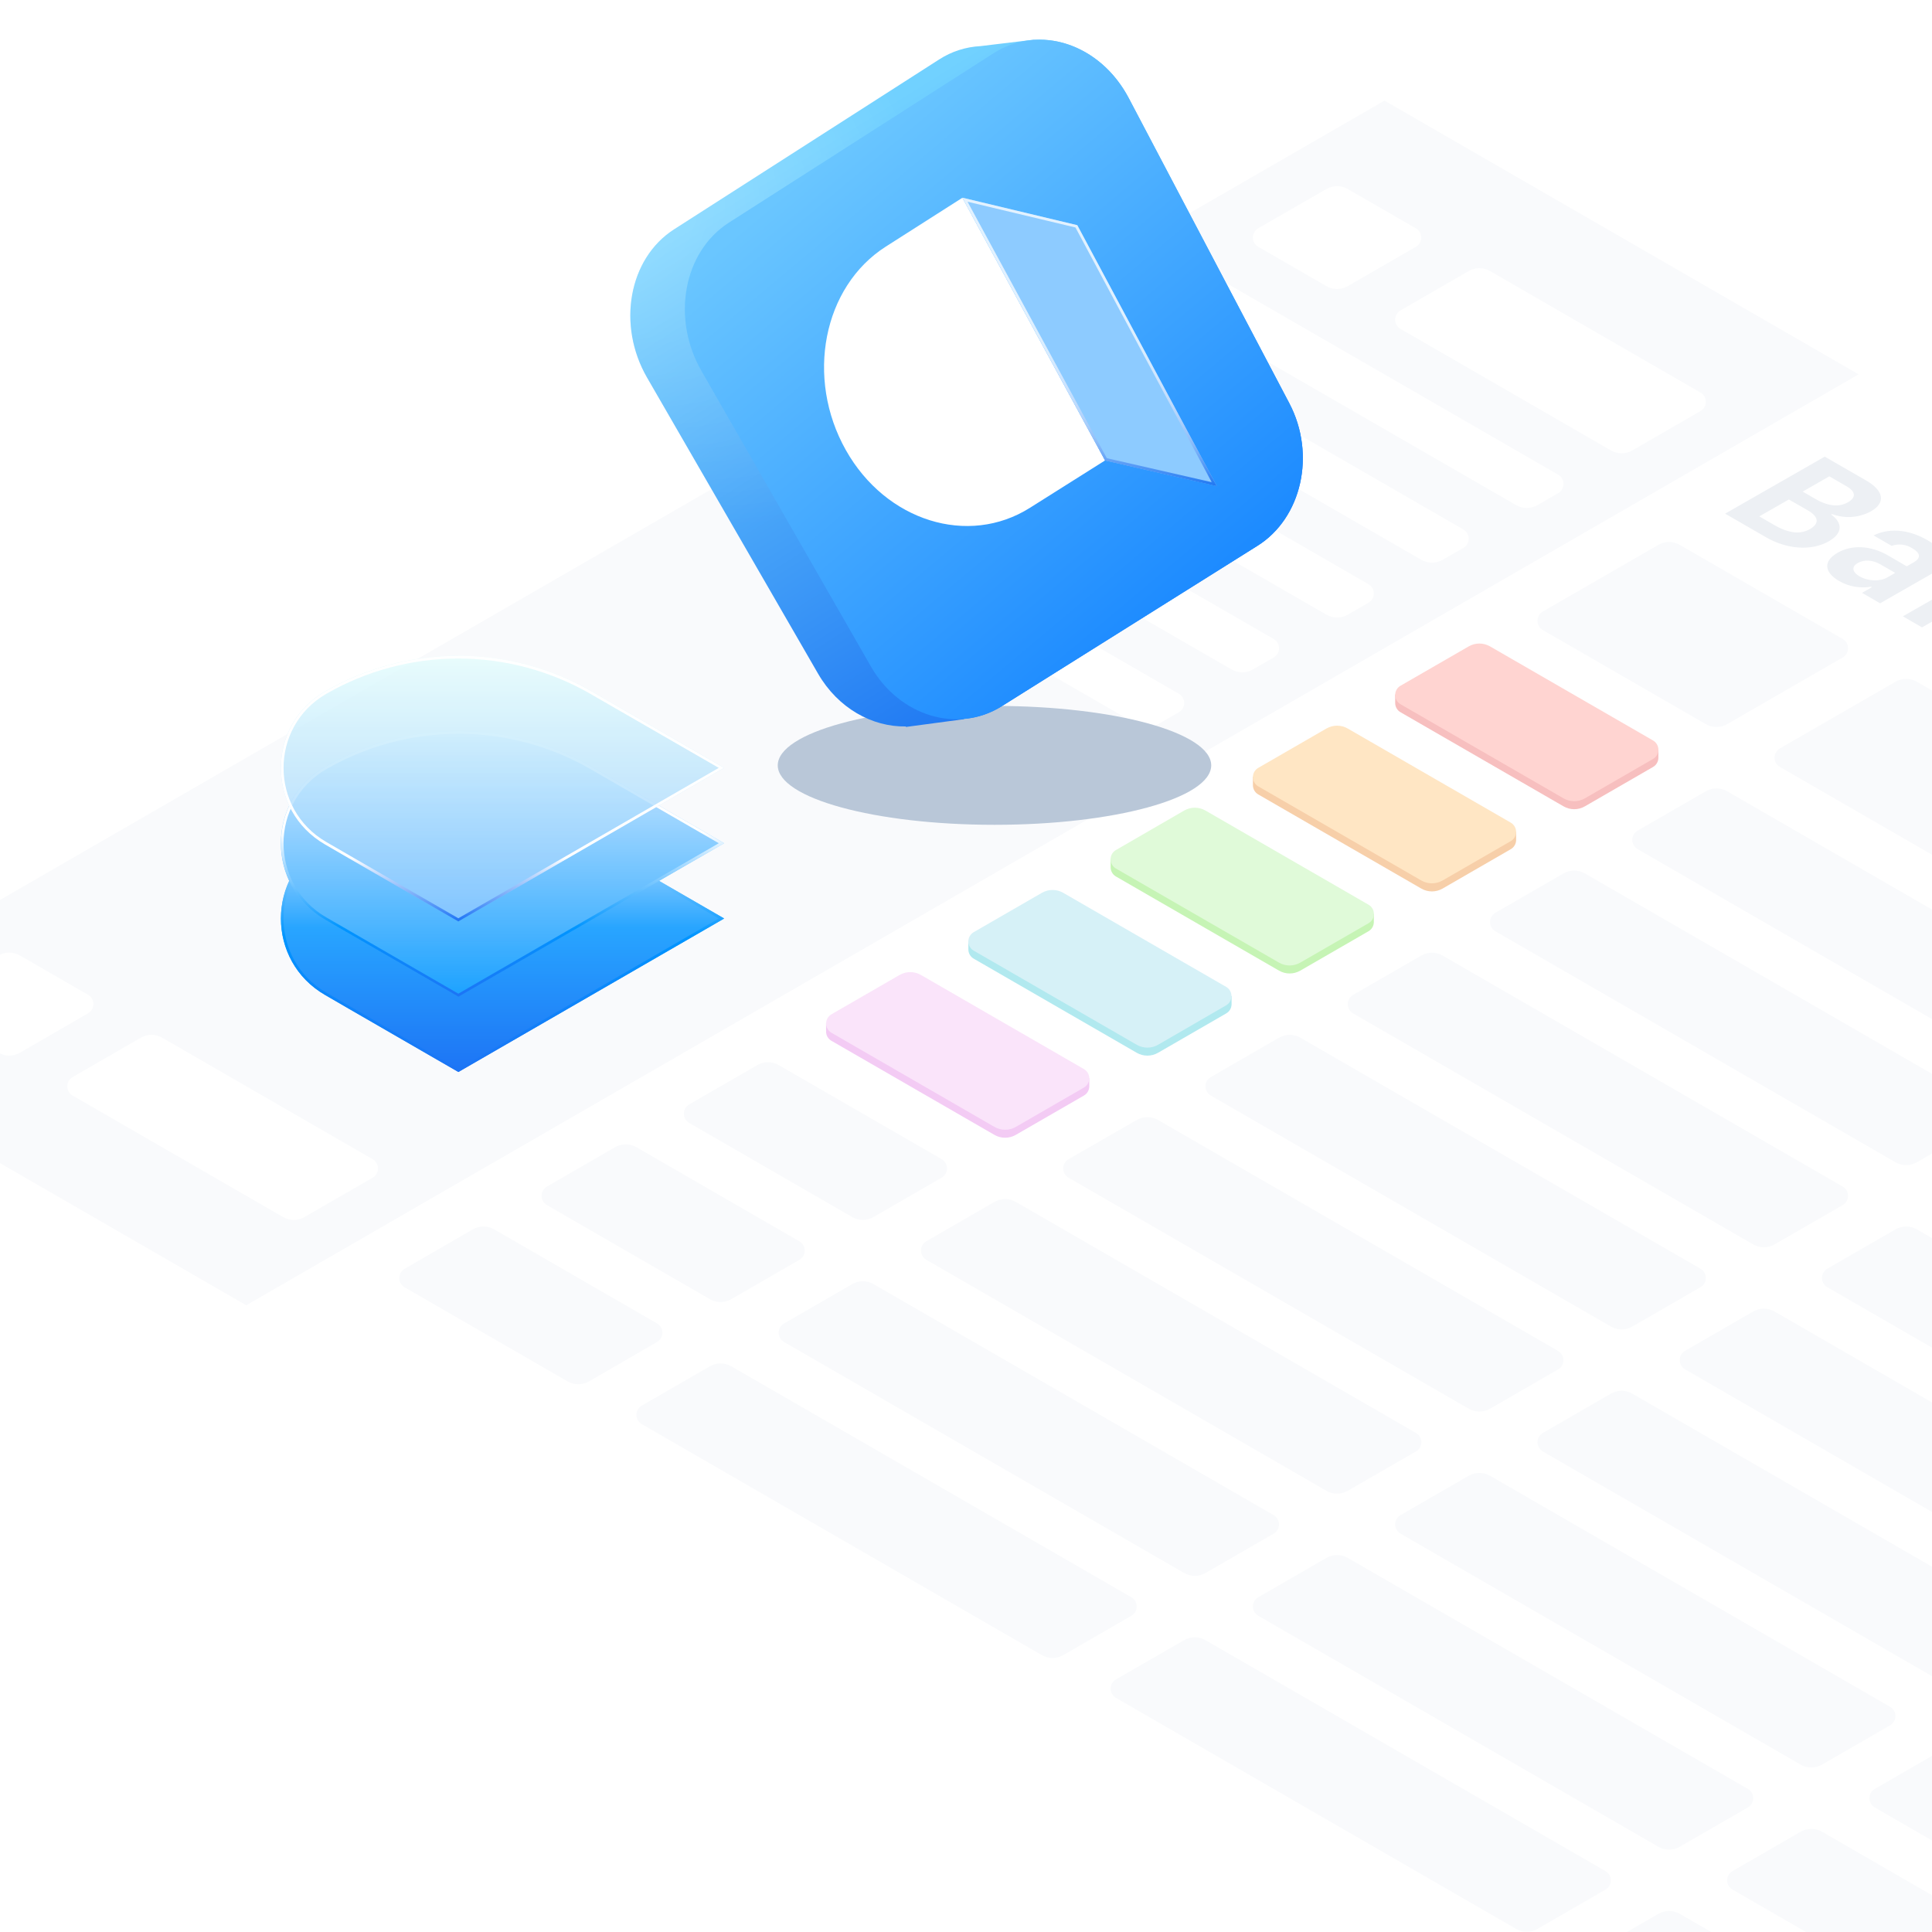 <svg xmlns="http://www.w3.org/2000/svg" xmlns:xlink="http://www.w3.org/1999/xlink" fill="none" version="1.1" width="390" height="390" viewBox="0 0 390 390"><defs><clipPath id="master_svg0_27_0134"><rect x="0" y="0" width="390" height="390" rx="0"/></clipPath><clipPath id="master_svg1_27_0135"><rect x="-46" y="8" width="775.417" height="460" rx="0"/></clipPath><filter id="master_svg2_27_0145" filterUnits="objectBoundingBox" color-interpolation-filters="sRGB" x="-71" y="-71" width="229.5" height="166"><feFlood flood-opacity="0" result="BackgroundImageFix"/><feBlend mode="normal" in="SourceGraphic" in2="BackgroundImageFix" result="shape"/><feGaussianBlur stdDeviation="17.75" result="effect1_foregroundBlur"/></filter><linearGradient x1="0.5" y1="1" x2="0.5" y2="0" id="master_svg3_20_312"><stop offset="0%" stop-color="#1D74F5" stop-opacity="1"/><stop offset="52%" stop-color="#28A5FF" stop-opacity="1"/><stop offset="100%" stop-color="#EEF5FF" stop-opacity="1"/></linearGradient><linearGradient x1="0.5" y1="1" x2="0.5" y2="-0" id="master_svg4_20_257"><stop offset="0%" stop-color="#1D74F5" stop-opacity="1"/><stop offset="51%" stop-color="#0095FF" stop-opacity="1"/><stop offset="100%" stop-color="#FFFFFF" stop-opacity="1"/></linearGradient><linearGradient x1="0.5" y1="1" x2="0.5" y2="-0" id="master_svg5_20_361"><stop offset="0%" stop-color="#0096FF" stop-opacity="1"/><stop offset="100%" stop-color="#EEF5FF" stop-opacity="1"/></linearGradient><linearGradient x1="0.5" y1="0" x2="0.5" y2="1" id="master_svg6_20_362"><stop offset="0%" stop-color="#FFFFFF" stop-opacity="0"/><stop offset="100%" stop-color="#FFFFFF" stop-opacity="0.11"/></linearGradient><linearGradient x1="0.5" y1="1" x2="0.5" y2="-0" id="master_svg7_20_347"><stop offset="0%" stop-color="#1D74F5" stop-opacity="1"/><stop offset="26%" stop-color="#0095FF" stop-opacity="1"/><stop offset="62%" stop-color="#FFFFFF" stop-opacity="1"/></linearGradient><filter id="master_svg8_27_0172" filterUnits="objectBoundingBox" color-interpolation-filters="sRGB" x="0" y="0" width="89.472" height="53.617"><feFlood flood-opacity="0" result="BackgroundImageFix"/><feBlend mode="normal" in="SourceGraphic" in2="BackgroundImageFix" result="shape"/><feGaussianBlur in="BackgroundImage" stdDeviation="2.5"/><feComposite in2="SourceAlpha" operator="in" result="effect1_foregroundBlur"/><feBlend mode="normal" in="SourceGraphic" in2="effect1_foregroundBlur" result="shape"/></filter><linearGradient x1="0.5" y1="1" x2="0.5" y2="0" id="master_svg9_20_341"><stop offset="0%" stop-color="#8DC8FF" stop-opacity="1"/><stop offset="100%" stop-color="#E8FFFC" stop-opacity="1"/></linearGradient><linearGradient x1="0.5" y1="1" x2="0.5" y2="0" id="master_svga_20_320"><stop offset="0%" stop-color="#1D74F5" stop-opacity="1"/><stop offset="24%" stop-color="#FFFFFF" stop-opacity="1"/></linearGradient><linearGradient x1="0.292" y1="0.159" x2="0.738" y2="0.863" id="master_svgb_20_272"><stop offset="0%" stop-color="#71D1FF" stop-opacity="1"/><stop offset="100%" stop-color="#1D76F2" stop-opacity="1"/></linearGradient><radialGradient cx="0" cy="0" r="1" gradientUnits="userSpaceOnUse" id="master_svgc_20_273" gradientTransform="translate(73.75 4.5) rotate(36.568) scale(142.252 69.453)"><stop offset="0%" stop-color="#FFFFFF" stop-opacity="0.46"/><stop offset="100%" stop-color="#FFFFFF" stop-opacity="0"/></radialGradient><linearGradient x1="0.259" y1="0.173" x2="0.76" y2="0.835" id="master_svgd_20_292"><stop offset="0%" stop-color="#6AC6FF" stop-opacity="1"/><stop offset="100%" stop-color="#1D8BFF" stop-opacity="1"/></linearGradient><linearGradient x1="0.5" y1="1" x2="0.5" y2="2.886579864025407e-15" id="master_svge_20_288"><stop offset="0%" stop-color="#1D76F2" stop-opacity="1"/><stop offset="0%" stop-color="#1F77F2" stop-opacity="1"/><stop offset="5%" stop-color="#4891F5" stop-opacity="1"/><stop offset="10%" stop-color="#6CA7F7" stop-opacity="1"/><stop offset="15%" stop-color="#8CBCF9" stop-opacity="1"/><stop offset="21%" stop-color="#A8CDFB" stop-opacity="1"/><stop offset="28%" stop-color="#BEDBFD" stop-opacity="1"/><stop offset="37%" stop-color="#CFE5FE" stop-opacity="1"/><stop offset="47%" stop-color="#DAEDFE" stop-opacity="1"/><stop offset="61%" stop-color="#E1F1FF" stop-opacity="1"/><stop offset="100%" stop-color="#E3F2FF" stop-opacity="1"/></linearGradient></defs><g clip-path="url(#master_svg0_27_0134)"><rect x="0" y="0" width="390" height="390" rx="0" fill="#FFFFFF" fill-opacity="1"/><g clip-path="url(#master_svg1_27_0135)"><g><path d="M279.481,20.31L-46,208.23L49.732,263.5L375.213,75.58L279.481,20.31Z" fill="#F9FAFC" fill-opacity="1"/></g><g><path d="M729.417,280.08L375.213,75.58L49.732,263.5L403.931,468L729.417,280.08Z" fill="#FFFFFF" fill-opacity="1"/></g><g><path d="M285.83,49.813L272.061,57.762C270.728,58.531,269.086,58.531,267.753,57.762L253.989,49.813C253.323,49.429,252.912,48.718,252.912,47.948C252.912,47.178,253.323,46.466,253.989,46.082L267.753,38.155C269.086,37.386,270.728,37.386,272.061,38.155L285.83,46.103C287.243,46.937,287.243,48.98,285.83,49.813Z" fill="#FFFFFF" fill-opacity="1"/></g><g><path d="M343.27,82.979L329.501,90.927C328.168,91.696,326.526,91.696,325.193,90.927L282.712,66.393C282.045,66.009,281.634,65.297,281.634,64.527C281.634,63.758,282.045,63.046,282.712,62.662L296.476,54.714C297.809,53.944,299.451,53.944,300.784,54.714L343.27,79.247C343.937,79.632,344.348,80.343,344.348,81.113C344.348,81.883,343.937,82.594,343.27,82.979Z" fill="#FFFFFF" fill-opacity="1"/></g><g><path d="M314.547,99.542L310.358,101.966C309.025,102.735,307.383,102.735,306.05,101.966L234.846,60.863C234.179,60.478,233.769,59.767,233.769,58.997C233.769,58.227,234.179,57.516,234.846,57.131L239.036,54.714C240.369,53.944,242.011,53.944,243.344,54.714L314.547,95.827C315.966,96.659,315.966,98.71,314.547,99.542Z" fill="#FFFFFF" fill-opacity="1"/></g><g><path d="M295.398,110.614L291.214,113.004C289.882,113.774,288.239,113.774,286.906,113.004L215.703,71.918C215.036,71.533,214.625,70.822,214.625,70.052C214.625,69.282,215.036,68.571,215.703,68.186L219.887,65.769C221.22,64.999,222.862,64.999,224.195,65.769L295.398,106.882C296.065,107.266,296.476,107.978,296.476,108.748C296.476,109.518,296.065,110.229,295.398,110.614Z" fill="#FFFFFF" fill-opacity="1"/></g><g><path d="M276.25,121.663L272.061,124.081C270.728,124.85,269.086,124.85,267.753,124.081L196.549,82.978C195.883,82.594,195.472,81.882,195.472,81.113C195.472,80.343,195.883,79.631,196.549,79.247L200.744,76.824C202.077,76.054,203.719,76.054,205.052,76.824L276.25,117.931C276.917,118.316,277.328,119.027,277.328,119.797C277.328,120.567,276.917,121.279,276.25,121.663Z" fill="#FFFFFF" fill-opacity="1"/></g><g><path d="M257.113,132.718L252.918,135.142C251.585,135.911,249.943,135.911,248.61,135.142L177.406,94.028C176.74,93.644,176.329,92.932,176.329,92.162C176.329,91.393,176.74,90.681,177.406,90.297L181.596,87.879C182.929,87.109,184.571,87.109,185.904,87.879L257.113,128.992C258.544,129.822,258.544,131.888,257.113,132.718Z" fill="#FFFFFF" fill-opacity="1"/></g><g><path d="M237.964,143.773L233.77,146.191C232.437,146.961,230.795,146.961,229.462,146.191L158.263,105.078C157.596,104.693,157.186,103.982,157.186,103.212C157.186,102.442,157.596,101.731,158.263,101.346L162.453,98.928C163.786,98.159,165.428,98.159,166.761,98.928L237.964,140.042C238.631,140.426,239.042,141.138,239.042,141.907C239.042,142.677,238.631,143.389,237.964,143.773Z" fill="#FFFFFF" fill-opacity="1"/></g><g><path d="M75.224,237.733L61.455,245.681C60.122,246.451,58.48,246.451,57.147,245.681L14.66,221.154C13.993,220.769,13.583,220.058,13.583,219.288C13.583,218.518,13.993,217.806,14.66,217.422L28.429,209.474C29.762,208.704,31.404,208.704,32.737,209.474L75.224,234.002C75.891,234.386,76.301,235.098,76.301,235.868C76.301,236.637,75.891,237.349,75.224,237.733Z" fill="#FFFFFF" fill-opacity="1"/></g><g><path d="M17.778,204.547L4.015,212.516C2.682,213.286,1.04,213.286,-0.293,212.516L-14.057,204.547C-14.724,204.162,-15.135,203.451,-15.135,202.681C-15.135,201.911,-14.724,201.2,-14.057,200.815L-0.293,192.867C1.04,192.098,2.682,192.098,4.015,192.867L17.778,200.815C18.445,201.2,18.856,201.911,18.856,202.681C18.856,203.451,18.445,204.162,17.778,204.547Z" fill="#FFFFFF" fill-opacity="1"/></g><g filter="url(#master_svg2_27_0145)"><ellipse cx="200.75" cy="154.5" rx="43.75" ry="12" fill="#B9C7D8" fill-opacity="1"/></g><g><path d="M371.982,132.713L348.649,146.175C347.316,146.945,345.674,146.945,344.341,146.175L311.435,127.183C310.768,126.798,310.357,126.087,310.357,125.317C310.357,124.547,310.768,123.836,311.435,123.451L334.767,109.989C336.1,109.219,337.742,109.219,339.075,109.989L371.982,128.987C373.413,129.817,373.413,131.883,371.982,132.713Z" fill="#F9FAFC" fill-opacity="1"/></g><g><path d="M419.853,160.353L396.52,173.815C395.188,174.585,393.545,174.585,392.213,173.815L359.295,154.812C358.628,154.428,358.217,153.716,358.217,152.946C358.217,152.177,358.628,151.465,359.295,151.081L382.633,137.619C383.966,136.849,385.608,136.849,386.941,137.619L419.853,156.622C420.52,157.006,420.931,157.718,420.931,158.487C420.931,159.257,420.52,159.969,419.853,160.353Z" fill="#F9FAFC" fill-opacity="1"/></g><g><path d="M515.58,215.623L492.242,229.085C490.909,229.855,489.267,229.855,487.934,229.085L455.027,210.093C453.596,209.263,453.596,207.197,455.027,206.367L478.365,192.905C479.698,192.135,481.34,192.135,482.673,192.905L515.58,211.908C516.998,212.74,516.998,214.791,515.58,215.623Z" fill="#F9FAFC" fill-opacity="1"/></g><g><path d="M563.446,243.253L540.108,256.715C538.775,257.484,537.133,257.484,535.8,256.715L502.899,237.717C502.232,237.333,501.821,236.621,501.821,235.851C501.821,235.081,502.232,234.37,502.899,233.986L526.237,220.523C527.569,219.754,529.212,219.754,530.544,220.523L563.446,239.516C564.115,239.9,564.528,240.612,564.528,241.384C564.528,242.156,564.115,242.869,563.446,243.253Z" fill="#F9FAFC" fill-opacity="1"/></g><g><path d="M467.714,187.988L444.371,201.45C443.038,202.22,441.395,202.22,440.063,201.45L407.161,182.469C406.494,182.084,406.083,181.373,406.083,180.603C406.083,179.833,406.494,179.122,407.161,178.737L430.499,165.275C431.832,164.505,433.474,164.505,434.807,165.275L467.714,184.257C468.381,184.641,468.792,185.353,468.792,186.122C468.792,186.892,468.381,187.604,467.714,187.988Z" fill="#F9FAFC" fill-opacity="1"/></g><g><path d="M429.422,210.093L415.658,218.041C414.325,218.811,412.683,218.811,411.35,218.041L330.578,171.409C329.911,171.024,329.5,170.313,329.5,169.543C329.5,168.773,329.911,168.061,330.578,167.677L344.341,159.729C345.674,158.959,347.316,158.959,348.649,159.729L429.422,206.367C430.853,207.197,430.853,209.263,429.422,210.093Z" fill="#F9FAFC" fill-opacity="1"/></g><g><path d="M525.149,265.395L511.39,273.338C510.057,274.107,508.415,274.107,507.082,273.338L426.31,226.7C425.643,226.315,425.232,225.604,425.232,224.834C425.232,224.064,425.643,223.353,426.31,222.968L440.073,215.026C441.406,214.256,443.048,214.256,444.381,215.026L525.154,261.658C525.823,262.043,526.235,262.757,526.234,263.528C526.233,264.3,525.819,265.012,525.149,265.395Z" fill="#F9FAFC" fill-opacity="1"/></g><g><path d="M620.88,320.638L607.127,328.581C605.794,329.351,604.152,329.351,602.819,328.581L522.047,281.948C521.38,281.564,520.969,280.852,520.969,280.082C520.969,279.313,521.38,278.601,522.047,278.217L535.805,270.274C537.138,269.505,538.78,269.505,540.113,270.274L620.885,316.907C621.552,317.292,621.962,318.004,621.961,318.774C621.96,319.544,621.548,320.255,620.88,320.638Z" fill="#F9FAFC" fill-opacity="1"/></g><g><path d="M592.163,337.218L578.4,345.161C577.067,345.931,575.425,345.931,574.092,345.161L493.319,298.528C492.652,298.144,492.241,297.432,492.241,296.663C492.241,295.893,492.652,295.181,493.319,294.797L507.077,286.854C508.41,286.084,510.052,286.084,511.385,286.854L592.158,333.487C592.825,333.87,593.237,334.581,593.238,335.351C593.239,336.121,592.829,336.833,592.163,337.218Z" fill="#F9FAFC" fill-opacity="1"/></g><g><path d="M400.699,226.678L386.941,234.621C385.608,235.391,383.966,235.391,382.633,234.621L301.861,187.988C301.194,187.604,300.783,186.892,300.783,186.122C300.783,185.353,301.194,184.641,301.861,184.257L315.619,176.314C316.952,175.544,318.594,175.544,319.927,176.314L400.699,222.947C401.366,223.331,401.777,224.043,401.777,224.813C401.777,225.582,401.366,226.294,400.699,226.678Z" fill="#F9FAFC" fill-opacity="1"/></g><g><path d="M496.431,281.948L482.673,289.891C481.34,290.661,479.698,290.661,478.365,289.891L397.592,243.253C396.926,242.868,396.515,242.157,396.515,241.387C396.515,240.617,396.926,239.906,397.592,239.521L411.345,231.579C412.678,230.809,414.32,230.809,415.653,231.579L496.426,278.217C497.094,278.6,497.506,279.311,497.507,280.081C497.508,280.851,497.098,281.563,496.431,281.948Z" fill="#F9FAFC" fill-opacity="1"/></g><g><path d="M371.982,243.258L358.218,251.201C356.885,251.97,355.243,251.97,353.91,251.201L273.138,204.568C272.471,204.183,272.06,203.472,272.06,202.702C272.06,201.932,272.471,201.221,273.138,200.836L286.896,192.894C288.229,192.124,289.871,192.124,291.204,192.894L371.977,239.527C372.644,239.91,373.056,240.621,373.057,241.391C373.058,242.161,372.648,242.873,371.982,243.258Z" fill="#F9FAFC" fill-opacity="1"/></g><g><path d="M563.445,353.798L549.682,361.746C548.349,362.516,546.707,362.516,545.374,361.746L464.601,315.114C463.934,314.729,463.523,314.018,463.523,313.248C463.523,312.478,463.934,311.767,464.601,311.382L478.365,303.434C479.698,302.664,481.34,302.664,482.673,303.434L563.445,350.067C564.112,350.451,564.523,351.163,564.523,351.933C564.523,352.702,564.112,353.414,563.445,353.798Z" fill="#F9FAFC" fill-opacity="1"/></g><g><path d="M467.714,298.528L453.95,306.476C452.617,307.246,450.975,307.246,449.642,306.476L368.87,259.838C368.203,259.454,367.792,258.742,367.792,257.972C367.792,257.202,368.203,256.491,368.87,256.106L382.633,248.164C383.966,247.394,385.608,247.394,386.941,248.164L467.714,294.797C468.381,295.181,468.792,295.893,468.792,296.662C468.792,297.432,468.381,298.144,467.714,298.528Z" fill="#F9FAFC" fill-opacity="1"/></g><g><path d="M534.723,370.4L520.964,378.342C519.632,379.112,517.989,379.112,516.657,378.342L435.884,331.71C435.217,331.325,434.806,330.614,434.806,329.844C434.806,329.074,435.217,328.363,435.884,327.978L449.642,320.035C450.975,319.266,452.617,319.266,453.95,320.035L534.723,366.668C535.389,367.053,535.8,367.764,535.8,368.534C535.8,369.304,535.389,370.015,534.723,370.4Z" fill="#F9FAFC" fill-opacity="1"/></g><g><path d="M343.265,259.838L329.501,267.786C328.168,268.556,326.526,268.556,325.193,267.786L244.421,221.154C243.754,220.769,243.343,220.058,243.343,219.288C243.343,218.518,243.754,217.806,244.421,217.422L258.184,209.474C259.517,208.704,261.159,208.704,262.492,209.474L343.265,256.107C343.932,256.491,344.343,257.203,344.343,257.972C344.343,258.742,343.932,259.454,343.265,259.838Z" fill="#F9FAFC" fill-opacity="1"/></g><g><path d="M438.991,315.114L425.233,323.056C423.9,323.826,422.258,323.826,420.925,323.056L340.152,276.418C339.486,276.034,339.075,275.322,339.075,274.552C339.075,273.783,339.486,273.071,340.152,272.687L353.905,264.744C355.238,263.974,356.88,263.974,358.213,264.744L438.986,311.382C439.654,311.766,440.066,312.476,440.067,313.246C440.068,314.016,439.658,314.728,438.991,315.114Z" fill="#F9FAFC" fill-opacity="1"/></g><g><path d="M506.005,386.964L492.241,394.906C490.909,395.676,489.266,395.676,487.934,394.906L407.161,348.268C405.73,347.438,405.73,345.372,407.161,344.542L420.925,336.599C422.258,335.83,423.9,335.83,425.233,336.599L506.005,383.232C506.672,383.616,507.083,384.328,507.083,385.098C507.083,385.868,506.672,386.579,506.005,386.964Z" fill="#F9FAFC" fill-opacity="1"/></g><g><path d="M314.541,276.424L300.783,284.366C299.45,285.136,297.808,285.136,296.475,284.366L215.703,237.733C215.036,237.349,214.625,236.638,214.625,235.868C214.625,235.098,215.036,234.386,215.703,234.002L229.461,226.086C230.794,225.317,232.436,225.317,233.769,226.086L314.541,272.719C315.948,273.553,315.948,275.589,314.541,276.424Z" fill="#F9FAFC" fill-opacity="1"/></g><g><path d="M410.268,331.694L396.515,339.631C395.182,340.4,393.54,340.4,392.207,339.631L311.435,292.998C310.768,292.614,310.357,291.902,310.357,291.132C310.357,290.362,310.768,289.651,311.435,289.266L325.188,281.324C326.52,280.554,328.163,280.554,329.495,281.324L410.268,327.962C410.935,328.347,411.346,329.058,411.346,329.828C411.346,330.598,410.935,331.309,410.268,331.694Z" fill="#F9FAFC" fill-opacity="1"/></g><g><path d="M477.293,403.543L463.524,411.491C462.191,412.261,460.549,412.261,459.216,411.491L378.444,364.853C377.013,364.023,377.013,361.957,378.444,361.127L392.213,353.168C393.546,352.399,395.188,352.399,396.521,353.168L477.293,399.801C477.966,400.184,478.381,400.898,478.381,401.672C478.381,402.446,477.966,403.16,477.293,403.543Z" fill="#F9FAFC" fill-opacity="1"/></g><g><path d="M190.093,237.723L176.324,245.671C174.991,246.44,173.349,246.44,172.016,245.671L139.115,226.673C137.684,225.843,137.684,223.777,139.115,222.947L152.878,214.999C154.211,214.229,155.853,214.229,157.186,214.999L190.088,233.991C190.755,234.375,191.167,235.085,191.168,235.855C191.169,236.625,190.759,237.337,190.093,237.723Z" fill="#F9FAFC" fill-opacity="1"/></g><g><path d="M285.825,292.998L272.061,300.935C270.728,301.705,269.086,301.705,267.753,300.935L186.98,254.297C185.55,253.467,185.55,251.401,186.98,250.571L200.744,242.623C202.077,241.853,203.719,241.853,205.052,242.623L285.825,289.256C286.496,289.639,286.911,290.353,286.911,291.127C286.911,291.901,286.496,292.615,285.825,292.998Z" fill="#F9FAFC" fill-opacity="1"/></g><g><path d="M381.556,348.268L367.793,356.216C366.46,356.986,364.818,356.986,363.485,356.216L282.712,309.583C282.045,309.199,281.634,308.487,281.634,307.718C281.634,306.948,282.045,306.236,282.712,305.852L296.476,297.904C297.809,297.134,299.451,297.134,300.784,297.904L381.556,344.553C382.974,345.385,382.974,347.436,381.556,348.268Z" fill="#F9FAFC" fill-opacity="1"/></g><g><path d="M448.571,420.123L434.807,428.071C433.475,428.841,431.832,428.841,430.5,428.071L349.727,381.433C348.296,380.603,348.296,378.537,349.727,377.707L363.491,369.759C364.824,368.99,366.466,368.99,367.799,369.759L448.571,416.392C449.238,416.776,449.649,417.488,449.649,418.258C449.649,419.027,449.238,419.739,448.571,420.123Z" fill="#F9FAFC" fill-opacity="1"/></g><g><path d="M161.376,254.308L147.607,262.256C146.274,263.026,144.632,263.026,143.299,262.256L110.398,243.258C109.731,242.874,109.32,242.162,109.32,241.392C109.32,240.623,109.731,239.911,110.398,239.527L124.161,231.579C125.494,230.809,127.136,230.809,128.469,231.579L161.371,250.582C162.803,251.41,162.806,253.476,161.376,254.308Z" fill="#F9FAFC" fill-opacity="1"/></g><g><path d="M257.113,309.583L243.344,317.531C242.011,318.301,240.369,318.301,239.036,317.531L158.263,270.893C156.832,270.063,156.832,267.997,158.263,267.167L172.027,259.219C173.36,258.449,175.002,258.449,176.335,259.219L257.107,305.852C257.775,306.235,258.187,306.946,258.188,307.716C258.189,308.486,257.779,309.198,257.113,309.583Z" fill="#F9FAFC" fill-opacity="1"/></g><g><path d="M352.839,364.848L339.075,372.796C337.742,373.566,336.1,373.566,334.767,372.796L253.995,326.163C253.328,325.779,252.917,325.067,252.917,324.297C252.917,323.528,253.328,322.816,253.995,322.432L267.758,314.484C269.091,313.714,270.733,313.714,272.066,314.484L352.839,361.122C354.27,361.952,354.27,364.018,352.839,364.848Z" fill="#F9FAFC" fill-opacity="1"/></g><g><path d="M419.854,436.703L406.085,444.651C404.752,445.421,403.11,445.421,401.777,444.651L321.004,398.013C320.337,397.629,319.926,396.917,319.926,396.147C319.926,395.377,320.337,394.666,321.004,394.281L334.773,386.333C336.106,385.564,337.748,385.564,339.081,386.333L419.854,432.972C420.52,433.356,420.931,434.068,420.931,434.837C420.931,435.607,420.52,436.319,419.854,436.703Z" fill="#F9FAFC" fill-opacity="1"/></g><g><path d="M132.653,270.888L118.889,278.857C117.556,279.627,115.914,279.627,114.581,278.857L81.68,259.86C81.013,259.475,80.602,258.764,80.602,257.994C80.602,257.224,81.013,256.513,81.68,256.128L95.444,248.164C96.776,247.394,98.419,247.394,99.751,248.164L132.653,267.167C134.077,267.998,134.077,270.057,132.653,270.888Z" fill="#F9FAFC" fill-opacity="1"/></g><g><path d="M228.384,326.163L214.626,334.111C213.293,334.881,211.651,334.881,210.318,334.111L129.545,287.473C128.114,286.643,128.114,284.577,129.545,283.747L143.304,275.799C144.636,275.029,146.279,275.029,147.611,275.799L228.384,322.432C229.051,322.816,229.462,323.528,229.462,324.297C229.462,325.067,229.051,325.779,228.384,326.163Z" fill="#F9FAFC" fill-opacity="1"/></g><g><path d="M324.116,381.428L310.358,389.376C309.025,390.146,307.383,390.146,306.05,389.376L225.277,342.743C224.61,342.359,224.199,341.647,224.199,340.877C224.199,340.108,224.61,339.396,225.277,339.012L239.035,331.09C240.368,330.321,242.01,330.321,243.343,331.09L324.116,377.723C325.522,378.558,325.522,380.593,324.116,381.428Z" fill="#F9FAFC" fill-opacity="1"/></g><g><path d="M334.767,151.334L334.767,153.003C334.752,153.756,334.343,154.446,333.69,154.823L319.927,162.771C318.594,163.541,316.952,163.541,315.619,162.771L282.712,143.773C282.045,143.388,281.634,142.675,281.635,141.905L281.635,140.187L334.767,151.334Z" fill="#F7BFBF" fill-opacity="1"/></g><g><path d="M306.05,167.93L306.05,169.599C306.034,170.352,305.626,171.042,304.973,171.419L291.21,179.367C289.877,180.137,288.235,180.137,286.902,179.367L253.995,160.369C253.328,159.984,252.917,159.272,252.918,158.501L252.918,156.783L306.05,167.93Z" fill="#F7CFA9" fill-opacity="1"/></g><g><path d="M277.327,184.494L277.327,186.163C277.311,186.916,276.903,187.606,276.25,187.983L262.486,195.931C261.154,196.701,259.511,196.701,258.179,195.931L225.272,176.933C224.604,176.548,224.194,175.835,224.195,175.065L224.195,173.347L277.327,184.494Z" fill="#C6F4B5" fill-opacity="1"/></g><g><path d="M248.61,201.079L248.61,202.748C248.594,203.501,248.186,204.192,247.533,204.568L233.77,212.516C232.437,213.286,230.795,213.286,229.462,212.516L196.555,193.518C195.888,193.133,195.477,192.421,195.478,191.65L195.478,189.932L248.61,201.079Z" fill="#B1E9EF" fill-opacity="1"/></g><g><path d="M219.887,217.659L219.887,219.323C219.873,220.078,219.464,220.771,218.81,221.148L205.046,229.091C203.714,229.86,202.071,229.86,200.739,229.091L167.832,210.098C167.163,209.712,166.752,208.997,166.755,208.224L166.755,206.507L219.887,217.659Z" fill="#F3CBF4" fill-opacity="1"/></g><g><path d="M333.69,153.208L319.927,161.156C318.594,161.925,316.952,161.925,315.619,161.156L282.712,142.158C282.045,141.773,281.634,141.062,281.634,140.292C281.634,139.522,282.045,138.811,282.712,138.426L296.476,130.484C297.809,129.714,299.451,129.714,300.784,130.484L333.69,149.476C334.357,149.86,334.768,150.572,334.768,151.342C334.768,152.112,334.357,152.823,333.69,153.208Z" fill="#FFD4D1" fill-opacity="1"/></g><g><path d="M304.968,169.793L291.209,177.736C289.876,178.505,288.234,178.505,286.901,177.736L253.995,158.738C253.328,158.353,252.917,157.642,252.917,156.872C252.917,156.102,253.328,155.391,253.995,155.006L267.753,147.064C269.086,146.294,270.728,146.294,272.061,147.064L304.968,166.061C305.635,166.446,306.045,167.157,306.045,167.927C306.045,168.697,305.635,169.408,304.968,169.793Z" fill="#FFE6C4" fill-opacity="1"/></g><g><path d="M276.245,186.373L262.481,194.315C261.149,195.085,259.506,195.085,258.174,194.315L225.267,175.323C224.6,174.939,224.189,174.227,224.189,173.457C224.189,172.687,224.6,171.976,225.267,171.592L239.036,163.622C240.369,162.852,242.011,162.852,243.344,163.622L276.245,182.62C276.923,183.001,277.342,183.719,277.342,184.496C277.342,185.274,276.923,185.991,276.245,186.373Z" fill="#E0FAD9" fill-opacity="1"/></g><g><path d="M247.528,202.931L233.769,210.901C232.437,211.67,230.794,211.67,229.462,210.901L196.555,191.903C195.888,191.518,195.477,190.807,195.477,190.037C195.477,189.267,195.888,188.556,196.555,188.171L210.319,180.229C211.651,179.459,213.294,179.459,214.626,180.229L247.528,199.221C248.94,200.054,248.94,202.098,247.528,202.931Z" fill="#D6F1F7" fill-opacity="1"/></g><g><path d="M218.805,219.538L205.052,227.481C203.72,228.25,202.077,228.25,200.745,227.481L167.838,208.478C166.407,207.648,166.407,205.581,167.838,204.751L181.596,196.809C182.929,196.039,184.571,196.039,185.904,196.809L218.805,215.806C219.472,216.191,219.883,216.902,219.883,217.672C219.883,218.442,219.472,219.153,218.805,219.538Z" fill="#FAE4FA" fill-opacity="1"/></g><g><path d="M368.347,92.181L376.71,96.995C380.269,99.052,380.738,101.476,377.652,103.236C375.241,104.533,372.389,104.729,369.823,103.775L369.645,103.872C371.799,105.396,372.208,107.523,369.182,109.257C365.585,111.314,360.609,110.829,356.554,108.487L348.24,103.689L368.347,92.181ZM363.894,99.235L366.5,100.738C369.15,102.267,371.309,102.38,373.064,101.373C374.68,100.442,374.631,99.252,372.774,98.175L369.273,96.155L363.894,99.235ZM355.138,104.238L358.078,105.94C361.18,107.733,363.463,107.894,365.375,106.796C367.286,105.697,367.195,104.324,364.869,102.983L361.099,100.829L355.138,104.238Z" fill="#EDF0F4" fill-opacity="1"/></g><g><path d="M370.938,111.588C373.743,109.973,377.529,110.037,381.131,112.127L384.9,114.318L386.3,113.516C387.878,112.611,387.62,111.599,386.042,110.689C384.802,109.878,383.254,109.692,381.858,110.188L378.212,108.083C380.953,106.715,384.83,106.586,389.09,109.047C392.574,111.055,394.001,113.505,390.032,115.772L379.521,121.782L375.875,119.676L377.868,118.54L377.69,118.438C375.466,118.817,373.18,118.406,371.228,117.275C368.24,115.519,367.992,113.274,370.938,111.588ZM380.953,116.575L382.569,115.643L379.596,113.931C377.884,112.94,376.209,112.972,375.014,113.656C373.555,114.491,374.061,115.595,375.38,116.348C377.012,117.312,379.435,117.441,380.953,116.575Z" fill="#EDF0F4" fill-opacity="1"/></g><g><path d="M405.309,112.304L409.175,114.534L387.986,126.644L384.12,124.415L405.309,112.304Z" fill="#EDF0F4" fill-opacity="1"/></g><g><path d="M396.419,126.3C399.224,124.684,403.01,124.749,406.612,126.838L410.381,129.03L411.782,128.227C413.359,127.323,413.101,126.31,411.523,125.4C410.283,124.589,408.735,124.404,407.339,124.9L403.693,122.794C406.434,121.426,410.311,121.297,414.571,123.758C418.055,125.766,419.482,128.217,415.513,130.484L405.024,136.482L401.378,134.377L403.37,133.241L403.193,133.138C400.969,133.518,398.683,133.106,396.731,131.975C393.721,130.236,393.473,127.985,396.419,126.3ZM406.434,131.313L408.05,130.381L405.088,128.62C403.376,127.63,401.701,127.662,400.506,128.346C399.046,129.18,399.553,130.284,400.872,131.038C402.493,132.007,404.916,132.153,406.434,131.313Z" fill="#EDF0F4" fill-opacity="1"/></g><g><path d="M430.79,127.005L434.656,129.234L413.467,141.345L409.601,139.115L430.79,127.005Z" fill="#EDF0F4" fill-opacity="1"/></g><g><path d="M421.9,141.005C424.705,139.39,428.491,139.455,432.093,141.544L435.862,143.736L437.262,142.933C438.84,142.029,438.582,141.016,437.004,140.106C435.764,139.295,434.216,139.11,432.82,139.605L429.174,137.5C431.915,136.137,435.792,136.003,440.052,138.464C443.536,140.472,444.963,142.922,440.994,145.189L430.504,151.194L426.859,149.083L428.851,147.946L428.674,147.844C426.45,148.224,424.164,147.812,422.212,146.681C419.202,144.942,418.954,142.696,421.9,141.005ZM431.915,145.992L433.531,145.066L430.558,143.353C428.846,142.362,427.171,142.395,425.976,143.079C424.517,143.913,425.023,145.022,426.342,145.771C427.974,146.719,430.397,146.864,431.915,145.997L431.915,145.992Z" fill="#EDF0F4" fill-opacity="1"/></g><g><path d="M146.169,185.409L114.598,203.642L92.52,216.388L70.442,203.642L65.596,200.831C53.73,193.973,53.73,176.845,65.596,169.987C82.271,160.366,102.812,160.366,119.487,169.987L146.169,185.409Z" fill="url(#master_svg3_20_312)" fill-opacity="1"/></g><g><path d="M92.52,163.31C101.884,163.314,111.083,165.779,119.196,170.455L145.092,185.409L114.328,203.179L92.52,215.769L70.711,203.179L65.865,200.368C54.364,193.716,54.364,177.113,65.865,170.461C73.977,165.783,83.177,163.318,92.541,163.315M92.541,162.777C83.089,162.779,73.804,165.268,65.617,169.992C53.752,176.85,53.752,193.978,65.617,200.837L70.464,203.647L92.541,216.393L114.619,203.647L146.191,185.414L119.487,169.992C111.3,165.268,102.015,162.78,92.563,162.776L92.541,162.777Z" fill="url(#master_svg4_20_257)" fill-opacity="1"/></g><g><path d="M146.169,170.218L114.598,188.446L92.52,201.192L70.442,188.446L65.595,185.635C53.729,178.78,53.729,161.651,65.595,154.796C82.269,145.168,102.813,145.168,119.487,154.796L146.169,170.218Z" fill="url(#master_svg5_20_361)" fill-opacity="1"/><path d="M146.169,170.218L114.598,188.446L92.52,201.192L70.442,188.446L65.595,185.635C53.729,178.78,53.729,161.651,65.595,154.796C82.269,145.168,102.813,145.168,119.487,154.796L146.169,170.218Z" fill="url(#master_svg6_20_362)" fill-opacity="1"/></g><g><path d="M92.52,148.114C101.885,148.118,111.084,150.582,119.197,155.259L145.092,170.218L114.329,187.988L92.52,200.583L70.711,187.988L65.865,185.183C54.358,178.532,54.358,161.921,65.865,155.27C73.978,150.592,83.177,148.128,92.542,148.124M92.542,147.586C83.089,147.588,73.803,150.078,65.617,154.807C53.751,161.662,53.751,178.791,65.617,185.646L70.464,188.457L92.542,201.203L114.619,188.457L146.191,170.229L119.487,154.807C111.294,150.076,102.008,147.586,92.563,147.586L92.542,147.586Z" fill="url(#master_svg7_20_347)" fill-opacity="1"/></g><g style="opacity:0.8;" filter="url(#master_svg8_27_0172)"><path d="M146.169,155.006L114.598,173.239L92.52,185.985L70.442,173.239L65.596,170.428C53.73,163.57,53.73,146.442,65.596,139.584C82.271,129.963,102.812,129.963,119.487,139.584L146.169,155.006Z" fill="url(#master_svg9_20_341)" fill-opacity="1"/></g><g><path d="M92.52,132.928C101.884,132.933,111.083,135.397,119.196,140.074L145.092,155.006L114.329,172.776L92.52,185.366L70.711,172.776L65.865,169.965C54.364,163.313,54.364,146.71,65.865,140.058C73.981,135.387,83.172,132.928,92.52,132.928ZM92.52,132.39C83.068,132.393,73.782,134.881,65.596,139.606C53.73,146.464,53.73,163.592,65.596,170.45L70.442,173.261L92.52,186.007L114.598,173.261L146.169,155.006L119.466,139.584C111.279,134.86,101.994,132.371,92.541,132.368L92.52,132.39Z" fill="url(#master_svga_20_320)" fill-opacity="1"/></g><g><path d="M260.263,81.395L227.873,19.847C223.71,11.92,216.15,7.58,208.773,8.038L208.773,8L197.933,9.309C194.961,9.46,192.082,10.388,189.581,12.001L136.083,46.292C126.907,52.156,124.495,65.618,130.623,76.231L165.145,136.003C169.151,142.939,176.054,146.773,182.861,146.643L182.861,146.746L194.567,145.179L194.567,145.109C197.281,144.885,199.9,144.009,202.203,142.556L253.823,110.177C262.783,104.577,265.691,91.713,260.263,81.395Z" fill="url(#master_svgb_20_272)" fill-opacity="1"/><path d="M260.263,81.395L227.873,19.847C223.71,11.92,216.15,7.58,208.773,8.038L208.773,8L197.933,9.309C194.961,9.46,192.082,10.388,189.581,12.001L136.083,46.292C126.907,52.156,124.495,65.618,130.623,76.231L165.145,136.003C169.151,142.939,176.054,146.773,182.861,146.643L182.861,146.746L194.567,145.179L194.567,145.109C197.281,144.885,199.9,144.009,202.203,142.556L253.823,110.177C262.783,104.577,265.691,91.713,260.263,81.395Z" fill="url(#master_svgc_20_273)" fill-opacity="1"/></g><g><path d="M253.822,110.199L202.203,142.578C193.345,148.135,181.563,144.575,175.818,134.565L141.586,74.853C135.501,64.244,137.957,50.825,147.127,44.951L200.593,10.725C209.877,4.801,222.133,8.894,227.873,19.836L260.263,81.395C265.691,91.713,262.783,104.577,253.822,110.199Z" fill="url(#master_svgd_20_292)" fill-opacity="1"/></g><g><path d="M223.073,92.946L207.904,102.509C195.438,110.377,178.826,105.202,170.749,90.862C162.553,76.323,166.107,57.874,178.826,49.77L194.281,39.916L223.073,92.946Z" fill="#FFFFFF" fill-opacity="1"/></g><g><path d="M223.073,92.946L245.63,98.121L217.451,45.457L194.27,39.916L223.073,92.946Z" fill="#8DCBFF" fill-opacity="1"/></g><g><path d="M195.32,40.724L217.096,45.92L244.596,97.335L223.428,92.488L195.32,40.74M194.27,39.932L223.073,92.962L245.63,98.137L217.473,45.457L194.318,39.916L194.27,39.932Z" fill="url(#master_svge_20_288)" fill-opacity="1"/></g></g></g></svg>